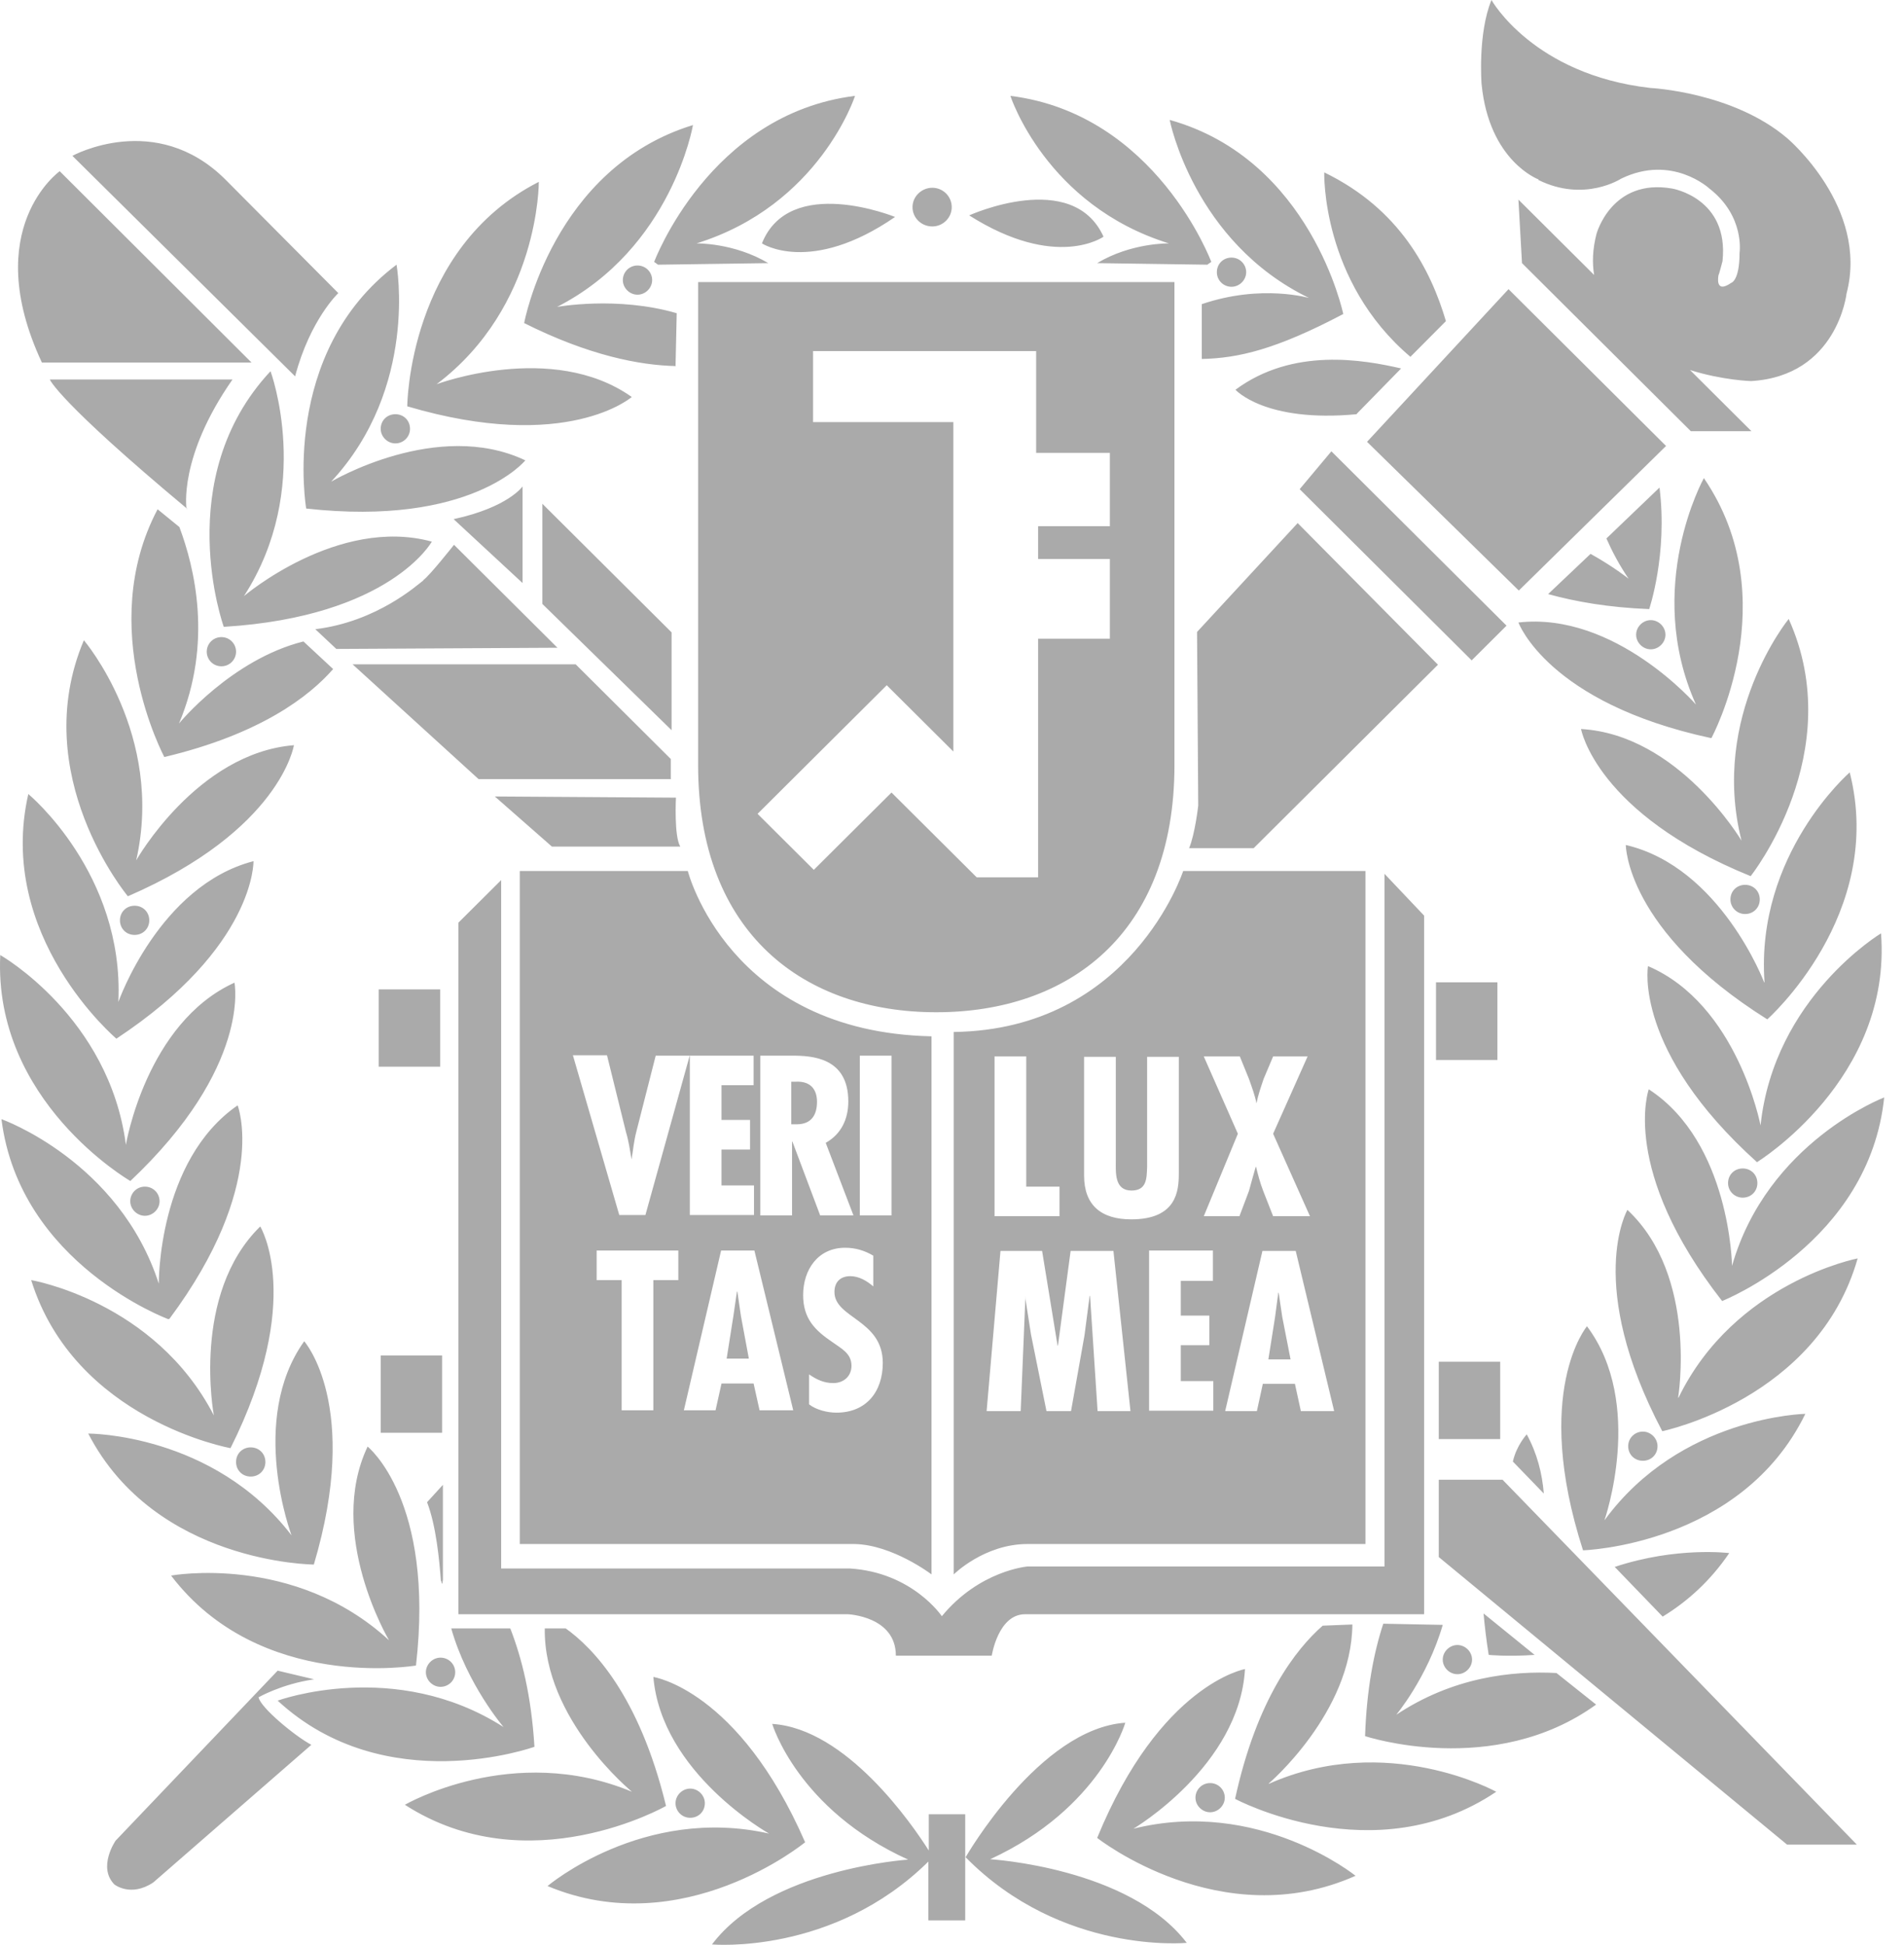 <svg width="93" height="95" viewBox="0 0 93 95" fill="none" xmlns="http://www.w3.org/2000/svg">
<path d="M21.499 48.329H18.498V52.105H21.499V48.329ZM8.356 76.963C12.691 82.667 20.318 81.357 20.318 81.357C21.247 73.283 17.956 70.662 17.956 70.662C15.924 74.94 19.002 80.124 19.002 80.124C14.376 75.865 8.356 76.963 8.356 76.963ZM16.272 32.681L14.821 31.333C11.298 32.219 8.743 35.341 8.743 35.341C10.408 31.39 9.498 27.71 8.762 25.744L7.698 24.877C4.639 30.658 8.027 36.979 8.027 36.979C12.73 35.861 15.111 34.011 16.272 32.681ZM26.105 85.327C25.951 82.822 25.486 80.991 24.925 79.546H22.041C22.815 82.282 24.596 84.363 24.596 84.363C19.292 80.972 13.562 83.072 13.562 83.072C18.827 87.947 26.105 85.327 26.105 85.327ZM25.389 42.548V75.422H41.745C43.603 75.46 45.5 76.906 45.5 76.906V50.622C35.59 50.41 33.596 42.548 33.596 42.548H25.389ZM33.132 62.53H31.912V68.889H30.364V62.53H29.144V61.085H33.132V62.53ZM40.855 69.005C40.41 69.005 39.868 68.87 39.519 68.6V67.136C39.887 67.386 40.235 67.56 40.7 67.56C41.203 67.56 41.59 67.232 41.59 66.712C41.59 66.115 41.106 65.883 40.681 65.575C39.79 64.978 39.229 64.4 39.229 63.263C39.229 62.029 39.945 60.95 41.281 60.95C41.784 60.95 42.229 61.085 42.655 61.336V62.839C42.345 62.569 41.958 62.338 41.532 62.338C41.048 62.338 40.758 62.627 40.758 63.108C40.758 64.4 43.119 64.457 43.119 66.577C43.119 67.965 42.326 69.005 40.855 69.005ZM41.997 51.566H43.545V59.37H41.997V51.566ZM37.119 51.566H38.687C39.674 51.566 41.435 51.662 41.435 53.801C41.435 54.668 41.087 55.401 40.332 55.825L41.687 59.37H40.061L38.706 55.767H38.687V59.37H37.138V51.566H37.119ZM38.764 68.889H37.1L36.809 67.579H35.242L34.951 68.889H33.403L35.222 61.085H36.848L38.745 68.889H38.764ZM36.809 51.566V53.011H35.242V54.707H36.635V56.152H35.242V57.906H36.829V59.351H33.693V51.547L31.525 59.351H30.248L27.983 51.547H29.648L30.577 55.304C30.712 55.748 30.77 56.191 30.848 56.634C30.925 56.171 30.964 55.728 31.08 55.285L32.028 51.566H36.771H36.809ZM63.366 25.571L58.469 30.87L58.527 39.349C58.527 39.349 58.372 40.736 58.082 41.43H61.237L70.237 32.47L63.385 25.552L63.366 25.571ZM21.595 66.211H18.595V69.988H21.595V66.211ZM26.492 29.502L32.803 35.668V30.89L26.492 24.608V29.483V29.502ZM21.518 82.398C21.905 82.398 22.234 82.089 22.234 81.685C22.234 81.28 21.905 80.972 21.518 80.972C21.131 80.972 20.802 81.299 20.802 81.685C20.802 82.07 21.131 82.398 21.518 82.398ZM10.098 31.834C10.098 32.219 10.408 32.547 10.814 32.547C11.22 32.547 11.53 32.219 11.53 31.834C11.53 31.448 11.22 31.121 10.814 31.121C10.408 31.121 10.098 31.448 10.098 31.834ZM21.557 77.233C21.595 77.561 21.634 77.156 21.634 77.156V72.531L20.86 73.379C21.305 74.535 21.46 76.212 21.537 77.233M32.764 38.038V37.075L28.118 32.45H17.221L23.376 38.058H32.783L32.764 38.038ZM9.111 24.858C9.111 24.858 8.704 22.334 11.356 18.538H2.433C2.433 18.538 2.82 19.578 9.149 24.858M1.387 38.771C-0.219 45.746 5.685 50.737 5.685 50.737C12.479 46.248 12.382 42.066 12.382 42.066C7.775 43.261 5.781 48.945 5.781 48.945C6.072 42.663 1.387 38.79 1.387 38.79M6.652 42.027C8.046 35.9 4.097 31.275 4.097 31.275C1.31 37.865 6.246 43.781 6.246 43.781C13.717 40.544 14.356 36.401 14.356 36.401C9.614 36.786 6.652 42.027 6.652 42.027ZM7.291 44.956C7.291 44.552 6.981 44.243 6.575 44.243C6.168 44.243 5.859 44.552 5.859 44.956C5.859 45.361 6.168 45.669 6.575 45.669C6.981 45.669 7.291 45.361 7.291 44.956ZM43.758 80.875H48.442C48.442 80.875 48.752 78.852 50.068 78.852H69.56V44.725L67.624 42.683V76.52H50.184C50.184 76.52 47.842 76.713 46.004 78.948C46.004 78.948 44.571 76.809 41.513 76.617H24.479V42.991L22.389 45.072V78.852H41.416C41.416 78.852 43.758 78.948 43.758 80.875ZM13.214 18.133C8.317 23.374 10.93 30.62 10.93 30.62C19.079 30.119 21.092 26.457 21.092 26.457C16.505 25.205 11.917 29.117 11.917 29.117C15.324 23.837 13.214 18.133 13.214 18.133ZM36.19 64.284L36.016 63.089H35.996L35.822 64.284L35.493 66.365H36.577L36.19 64.284ZM81.212 78.968C82.412 78.235 83.535 77.233 84.464 75.865C84.464 75.865 81.89 75.537 78.87 76.54L81.212 78.968ZM86.168 47.982C86.168 47.982 84.038 42.355 79.412 41.276C79.412 41.276 79.412 45.457 86.322 49.793C86.322 49.793 92.11 44.667 90.349 37.73C90.349 37.73 85.742 41.719 86.187 47.982M77.515 64.785C77.515 64.785 74.825 67.984 77.322 75.73C77.322 75.73 85.045 75.499 88.181 69.063C88.181 69.063 82.083 69.178 78.367 74.266C78.367 74.266 80.361 68.581 77.515 64.785ZM85.993 54.977C85.993 54.977 84.871 49.061 80.496 47.192C80.496 47.192 79.761 51.315 85.819 56.769C85.819 56.769 92.42 52.722 91.878 45.592C91.878 45.592 86.651 48.733 85.993 54.977ZM80.535 53.204C80.535 53.204 79.103 57.135 84.116 63.552C84.116 63.552 91.297 60.719 92.032 53.608C92.032 53.608 86.322 55.786 84.6 61.837C84.6 61.837 84.522 55.825 80.554 53.223M85.122 58.503C85.529 58.503 85.838 58.195 85.838 57.79C85.838 57.385 85.529 57.077 85.122 57.077C84.716 57.077 84.406 57.385 84.406 57.79C84.406 58.195 84.735 58.503 85.122 58.503ZM80.961 70.643C80.961 70.258 80.632 69.93 80.245 69.93C79.858 69.93 79.528 70.238 79.528 70.643C79.528 71.048 79.838 71.356 80.245 71.356C80.651 71.356 80.961 71.048 80.961 70.643ZM20.686 28.346C20.395 28.558 18.421 30.369 15.401 30.735L16.427 31.699L27.228 31.641L23.879 28.307L22.176 26.612C22.176 26.612 20.976 28.134 20.666 28.346M62.437 63.147L62.282 64.323L61.953 66.404H63.037L62.63 64.323L62.456 63.147H62.437ZM39.906 53.821C39.906 53.262 39.635 52.799 38.861 52.838H38.648V54.919H38.919C39.635 54.919 39.906 54.456 39.906 53.821ZM46.584 50.41V76.906C46.584 76.906 48.075 75.422 50.184 75.422H66.695V42.548H57.791C57.791 42.548 55.275 50.294 46.584 50.41ZM48.578 51.605H50.126V57.964H51.752V59.409H48.578V51.605ZM53.611 68.928L53.243 63.301H53.223L52.972 65.228L52.314 68.928H51.114L50.359 65.19L50.088 63.455V63.301L49.855 68.928H48.191L48.868 61.105H50.901L51.656 65.729H51.675L52.294 61.105H54.385L55.217 68.928H53.63H53.611ZM63.54 68.928L63.25 67.598H61.682L61.392 68.928H59.843L61.663 61.105H63.289L65.166 68.928H63.502H63.54ZM58.817 51.605H60.559L61.005 52.703C61.14 53.088 61.295 53.493 61.372 53.898C61.45 53.493 61.585 53.108 61.721 52.703L62.185 51.605H63.869L62.185 55.381L63.985 59.409H62.185L61.701 58.175C61.547 57.771 61.45 57.405 61.353 57H61.334C61.218 57.385 61.121 57.771 61.005 58.175L60.54 59.409H58.798L60.463 55.381L58.798 51.605H58.817ZM59.243 61.124V62.569H57.675V64.265H59.069V65.71H57.675V67.463H59.263V68.909H56.127V61.085H59.243V61.124ZM55.256 58.156C56.011 58.156 56.011 57.578 56.03 57V51.624H57.578V57.328C57.578 58.156 57.482 59.563 55.256 59.563C53.804 59.563 52.952 58.888 52.952 57.424V51.624H54.501V56.672C54.501 57.27 54.423 58.156 55.275 58.156M25.525 23.76C25.525 23.76 24.828 24.781 22.157 25.359L25.525 28.481V23.779V23.76ZM34.099 37.364C34.099 45.631 39.306 49.446 45.733 49.446C52.159 49.446 57.366 45.65 57.366 37.364V13.778H34.099C34.099 13.778 34.099 29.078 34.099 37.345M39.713 20.638V17.15H50.61V22.122H54.211V25.706H50.707V27.305H54.211V31.198H50.707V42.856H47.707L43.545 38.713L39.751 42.49L37.003 39.754L43.313 33.472L46.565 36.709V20.619H39.713V20.638ZM24.17 38.906L26.957 41.353H33.228C32.919 40.852 33.016 38.964 33.016 38.964L24.17 38.906ZM74.573 70.065C74.573 70.065 74.07 70.605 73.896 71.394L75.406 72.955C75.328 71.973 75.076 70.99 74.573 70.065ZM15.324 76.443C17.647 68.658 14.859 65.517 14.859 65.517C12.111 69.371 14.24 74.998 14.24 74.998C10.408 70.007 4.31 70.026 4.31 70.026C7.601 76.385 15.324 76.424 15.324 76.424M14.937 24.839C23.028 25.744 25.66 22.488 25.66 22.488C21.363 20.445 16.176 23.528 16.176 23.528C20.453 18.923 19.369 12.93 19.369 12.93C13.64 17.247 14.956 24.839 14.956 24.839M31.912 81.897C32.299 86.618 37.564 89.566 37.564 89.566C31.409 88.178 26.744 92.129 26.744 92.129C33.364 94.904 39.326 89.99 39.326 89.99C36.074 82.532 31.912 81.916 31.912 81.916M11.259 70.739C14.898 63.475 12.711 59.91 12.711 59.91C9.323 63.224 10.446 69.14 10.446 69.14C7.562 63.552 1.523 62.53 1.523 62.53C3.652 69.371 11.259 70.739 11.259 70.739ZM27.615 79.546H26.609C26.55 83.997 30.867 87.523 30.867 87.523C25.041 85.095 19.776 88.159 19.776 88.159C25.815 92.052 32.532 88.217 32.532 88.217C31.215 82.783 28.931 80.471 27.634 79.546M12.614 82.918C12.614 82.918 13.737 82.263 15.343 82.031L13.562 81.608L13.388 81.839C13.485 81.704 13.562 81.608 13.562 81.608L5.646 89.913C5.646 89.913 4.755 91.204 5.588 92.052C5.588 92.052 6.381 92.688 7.485 91.955L15.208 85.23C14.434 84.826 12.73 83.419 12.633 82.918M8.278 64.419C13.137 57.886 11.607 53.994 11.607 53.994C7.698 56.692 7.756 62.704 7.756 62.704C5.82 56.711 0.071 54.668 0.071 54.668C0.962 61.76 8.22 64.438 8.22 64.438M12.285 17.709L2.917 8.363C2.917 8.363 -1.013 11.157 2.046 17.709H12.304H12.285ZM16.524 14.317L11.008 8.768C7.601 5.376 3.536 7.612 3.536 7.612L14.414 18.383C15.15 15.608 16.524 14.317 16.524 14.317ZM6.362 58.676C6.362 59.062 6.691 59.389 7.078 59.389C7.465 59.389 7.794 59.062 7.794 58.676C7.794 58.291 7.485 57.964 7.078 57.964C6.672 57.964 6.362 58.291 6.362 58.676ZM6.362 57.694C12.285 52.105 11.453 48.001 11.453 48.001C7.136 49.967 6.149 55.921 6.149 55.921C5.336 49.678 0.013 46.652 0.013 46.652C-0.335 53.801 6.343 57.674 6.343 57.674M11.53 71.414C11.53 71.819 11.84 72.127 12.246 72.127C12.653 72.127 12.963 71.819 12.963 71.414C12.963 71.009 12.653 70.701 12.246 70.701C11.84 70.701 11.53 71.009 11.53 71.414ZM71.186 81.781C71.573 81.781 71.902 81.453 71.902 81.068C71.902 80.683 71.573 80.355 71.186 80.355C70.799 80.355 70.47 80.683 70.47 81.068C70.47 81.453 70.799 81.781 71.186 81.781ZM74.98 80.856L72.463 78.813C72.522 79.449 72.599 80.124 72.715 80.837C72.715 80.837 73.625 80.933 74.96 80.837M81.967 68.273C81.967 68.273 82.954 62.338 79.49 59.1C79.49 59.1 77.399 62.723 81.193 69.911C81.193 69.911 88.781 68.35 90.736 61.471C90.736 61.471 84.735 62.627 81.987 68.273M34.428 88.082C34.428 87.697 34.099 87.369 33.712 87.369C33.325 87.369 32.996 87.697 32.996 88.082C32.996 88.468 33.306 88.795 33.712 88.795C34.119 88.795 34.428 88.487 34.428 88.082ZM68.166 83.804C68.166 83.804 69.715 81.974 70.47 79.372L67.566 79.314C67.102 80.721 66.753 82.532 66.676 84.806C66.676 84.806 72.947 86.887 77.961 83.265L76.025 81.723C73.876 81.608 70.954 81.916 68.166 83.785M70.276 72.281V76.058L87.29 90.106H90.697L73.392 72.281H70.296H70.276ZM45.365 88.622V90.394C44.552 89.103 41.339 84.44 37.719 84.209C37.719 84.209 38.958 88.391 44.358 90.838C44.358 90.838 37.564 91.281 34.777 94.981C34.777 94.981 40.7 95.52 45.345 90.934V93.805H47.145V88.622H45.345H45.365ZM48.365 90.819C53.765 88.333 54.965 84.151 54.965 84.151C50.765 84.44 47.165 90.722 47.165 90.722C51.868 95.501 57.966 94.904 57.966 94.904C55.159 91.223 48.365 90.819 48.365 90.819ZM55.352 89.335C55.352 89.335 60.54 86.271 60.811 81.53C60.811 81.53 56.669 82.263 53.591 89.778C53.591 89.778 59.65 94.557 66.211 91.628C66.211 91.628 61.469 87.793 55.333 89.335M61.972 87.119C61.972 87.119 66.018 83.669 66.056 79.353L64.605 79.411C63.308 80.548 61.392 82.976 60.327 87.87C60.327 87.87 67.141 91.531 73.083 87.523C73.083 87.523 67.74 84.575 61.972 87.138M58.392 87.812C58.392 88.198 58.721 88.525 59.108 88.525C59.495 88.525 59.824 88.198 59.824 87.812C59.824 87.427 59.514 87.099 59.108 87.099C58.701 87.099 58.392 87.427 58.392 87.812ZM83.593 36.054C83.593 36.054 87.271 29.271 83.225 23.355C83.225 23.355 80.264 28.673 82.838 34.416C82.838 34.416 78.89 29.868 74.167 30.408C74.167 30.408 75.599 34.339 83.574 36.054M66.269 20.214L68.437 17.998C66.599 17.574 63.153 16.957 60.346 19.038C60.346 19.038 61.779 20.657 66.269 20.233M80.632 31.718C81.019 31.718 81.348 31.39 81.348 31.005C81.348 30.62 81.019 30.292 80.632 30.292C80.245 30.292 79.916 30.62 79.916 31.005C79.916 31.39 80.245 31.718 80.632 31.718ZM85.51 42.798C85.51 42.798 90.31 36.767 87.368 30.234C87.368 30.234 83.516 34.955 85.064 41.064C85.064 41.064 81.987 35.88 77.225 35.611C77.225 35.611 77.961 39.734 85.51 42.798ZM75.135 8.787C77.38 9.905 79.18 8.729 79.18 8.729C81.677 7.515 83.496 9.211 83.496 9.211C85.239 10.56 84.968 12.352 84.968 12.352C84.968 13.72 84.561 13.816 84.561 13.816C83.729 14.395 83.942 13.431 83.942 13.431C83.961 13.431 84.135 12.757 84.135 12.757C84.464 9.673 81.677 9.211 81.677 9.211C78.716 8.691 77.98 11.427 77.98 11.427C77.786 12.178 77.767 12.834 77.864 13.431L74.167 9.751L74.341 12.853L82.587 21.062H85.548L82.548 18.075C84.135 18.576 85.529 18.615 85.529 18.615C89.749 18.364 90.194 14.337 90.194 14.337C91.297 10.136 87.31 6.764 87.31 6.764C84.658 4.49 80.612 4.297 80.612 4.297C74.883 3.642 72.85 0 72.85 0C72.173 1.657 72.367 4.104 72.367 4.104C72.734 7.881 75.154 8.768 75.154 8.768M84.522 43.935C84.522 44.321 84.832 44.648 85.239 44.648C85.645 44.648 85.955 44.34 85.955 43.935C85.955 43.53 85.645 43.222 85.239 43.222C84.832 43.222 84.522 43.53 84.522 43.935ZM68.882 17.439L70.625 15.686C69.889 13.2 68.379 10.213 64.682 8.421C64.682 8.421 64.527 13.739 68.902 17.439M73.276 66.519H70.276V70.296H73.276V66.519ZM75.618 29.02C76.935 29.386 78.561 29.675 80.554 29.753C80.554 29.753 81.464 27.074 81.058 23.817L78.464 26.303C78.754 26.958 79.103 27.614 79.548 28.269C79.548 28.269 78.832 27.691 77.69 27.055L75.618 29.02ZM18.595 20.946C18.595 21.332 18.924 21.659 19.311 21.659C19.698 21.659 20.027 21.351 20.027 20.946C20.027 20.542 19.718 20.233 19.311 20.233C18.905 20.233 18.595 20.542 18.595 20.946ZM81.387 21.794L73.683 14.125L66.773 21.582L74.186 28.847L81.387 21.775V21.794ZM65.031 22.045L63.482 23.895L71.883 32.258L73.586 30.562L65.031 22.045ZM73.141 47.982H70.141V51.778H73.141V47.982ZM37.216 11.889C37.216 11.889 39.577 13.45 43.719 10.598C43.719 10.598 38.571 8.498 37.216 11.889ZM63.985 14.568C63.985 14.568 61.643 13.855 58.701 14.857V17.535C60.482 17.497 62.321 17.073 65.611 15.339C65.611 15.339 64.043 7.785 57.133 5.858C57.133 5.858 58.295 11.832 63.966 14.568M32.996 17.902L33.054 15.3C30.151 14.452 27.209 14.992 27.209 14.992C32.822 12.121 33.848 6.109 33.848 6.109C26.996 8.209 25.602 15.782 25.602 15.782C28.757 17.362 31.235 17.844 33.016 17.882M30.848 19.385C26.976 16.649 21.324 18.769 21.324 18.769C26.357 14.973 26.318 8.883 26.318 8.883C19.931 12.14 19.892 19.848 19.892 19.848C27.712 22.16 30.867 19.385 30.867 19.385M30.422 13.681C30.422 14.067 30.751 14.395 31.138 14.395C31.525 14.395 31.854 14.067 31.854 13.681C31.854 13.296 31.544 12.969 31.138 12.969C30.732 12.969 30.422 13.296 30.422 13.681ZM32.145 12.93L37.526 12.853C35.842 11.851 34.022 11.889 34.022 11.889C40.042 10.02 41.764 4.683 41.764 4.683C34.641 5.569 31.951 12.795 31.951 12.795C32.048 12.853 32.048 12.872 32.145 12.93ZM60.869 13.296C60.869 12.911 60.559 12.583 60.153 12.583C59.746 12.583 59.437 12.892 59.437 13.296C59.437 13.701 59.766 14.009 60.153 14.009C60.54 14.009 60.869 13.681 60.869 13.296ZM57.095 11.889C57.095 11.889 55.256 11.851 53.591 12.853L58.972 12.93C58.972 12.93 59.069 12.853 59.166 12.795C59.166 12.795 56.475 5.569 49.352 4.683C49.352 4.683 51.075 10.02 57.095 11.889ZM45.539 11.061C46.062 11.061 46.487 10.637 46.487 10.117C46.487 9.596 46.062 9.172 45.539 9.172C45.016 9.172 44.571 9.596 44.571 10.117C44.571 10.637 44.997 11.061 45.539 11.061ZM53.901 11.562C52.391 8.228 47.339 10.521 47.339 10.521C51.597 13.219 53.901 11.562 53.901 11.562Z" fill="#AAAAAA"/>
</svg>
